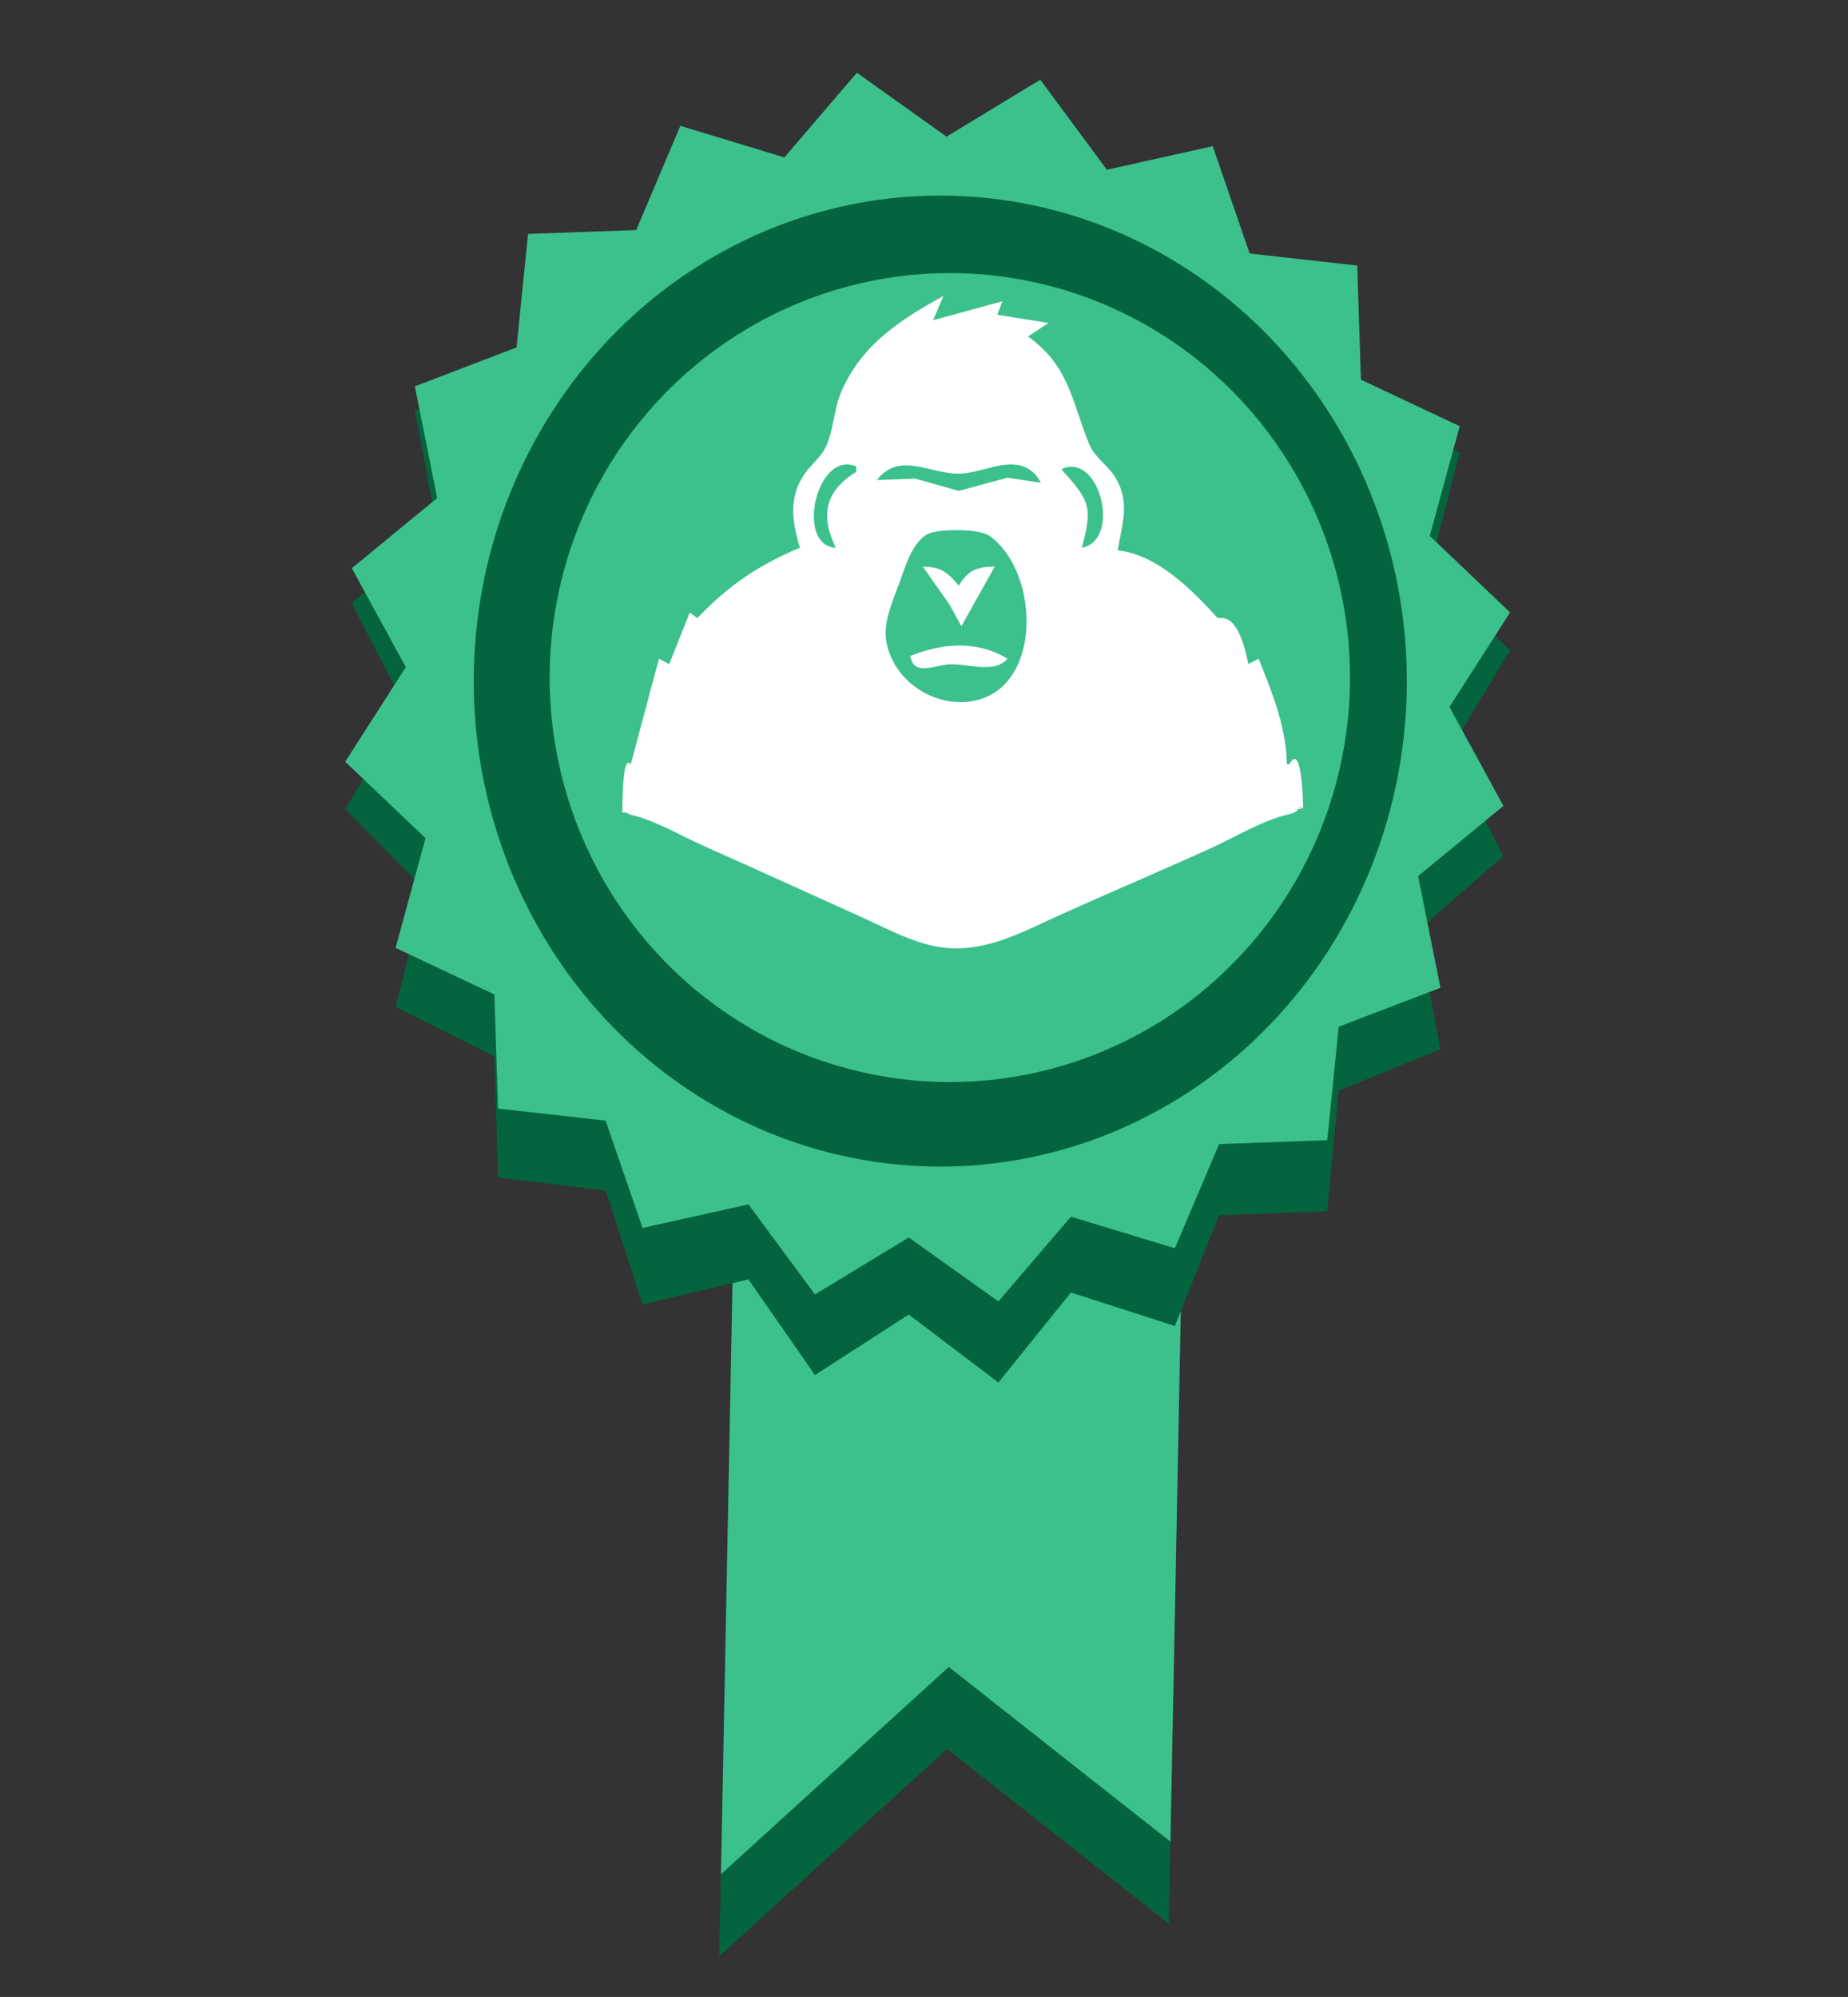 <?xml version="1.0" encoding="UTF-8" standalone="no"?>
<!-- Created with Inkscape (http://www.inkscape.org/) -->

<svg
   width="165.338mm"
   height="178.691mm"
   viewBox="0 0 165.338 178.691"
   version="1.1"
   id="svg32321"
   xmlns="http://www.w3.org/2000/svg"
   >
  <rect x="0" y="0" width="165.338" height="178.691" fill="#333333" stroke="none"/>
  <defs
     id="defs32318" />
  <g
     id="layer1"
     transform="translate(-22.705,-36.539)">
    <path
       style="color:#000000;fill:#04643e;fill-opacity:1;stroke-width:0.174;-inkscape-stroke:none"
       d="m 88.883,118.164 40.211,-2.912 -1.826,93.423 -19.831,-15.633 -20.38,18.545 z"
       id="rect16828-4-7-8" />
    <path
       style="color:#000000;fill:#3cc18c;stroke-width:0.174;-inkscape-stroke:none"
       d="m 89.037,110.825 40.211,-2.912 -1.826,93.423 -19.831,-15.633 -20.38,18.545 z"
       id="rect16828" />
    <path
       style="fill:#04643e;fill-opacity:1"
       id="path16306-1"
       transform="matrix(0.091,0,0,0.102,280.637,133.49)"
       d="m -1518.231,6.282 -11.286,105.787 -106.326,3.608 -43.423,97.122 -102.237,-29.425 -71.31,78.95 -88.141,-59.578 -92.217,53.05 -65.416,-83.899 -104.097,21.957 -36.289,-100.007 -105.787,-11.285 -3.608,-106.326 -97.122,-43.423 29.425,-102.238 -78.95,-71.31 59.578,-88.141 -53.05,-92.217 83.899,-65.416 -21.957,-104.097 100.007,-36.289 11.285,-105.787 106.326,-3.608 43.423,-97.122 102.238,29.425 71.31,-78.95 88.141,59.578 92.217,-53.05 65.416,83.899 104.097,-21.957 36.288,100.007 105.787,11.285 3.608,106.326 97.123,43.423 -29.425,102.238 78.95,71.31 -59.578,88.141 53.05,92.217 -83.899,65.416 21.957,104.097 z" />
    <path
       style="fill:#3cc18c;fill-opacity:1"
       id="path16306"
       transform="matrix(0.091,0,0,0.096,280.637,127.809)"
       d="m -1518.231,6.282 -11.286,105.787 -106.326,3.608 -43.423,97.122 -102.237,-29.425 -71.31,78.95 -88.141,-59.578 -92.217,53.05 -65.416,-83.899 -104.097,21.957 -36.289,-100.007 -105.787,-11.285 -3.608,-106.326 -97.122,-43.423 29.425,-102.238 -78.95,-71.31 59.578,-88.141 -53.05,-92.217 83.899,-65.416 -21.957,-104.097 100.007,-36.289 11.285,-105.787 106.326,-3.608 43.423,-97.122 102.238,29.425 71.31,-78.95 88.141,59.578 92.217,-53.05 65.416,83.899 104.097,-21.957 36.288,100.007 105.787,11.285 3.608,106.326 97.123,43.423 -29.425,102.238 78.95,71.31 -59.578,88.141 53.05,92.217 -83.899,65.416 21.957,104.097 z" />
    <ellipse
       style="fill:#04643e;fill-opacity:1;stroke-width:0.189"
       id="path16679"
       cx="106.832"
       cy="97.483"
       rx="41.74"
       ry="43.444" />
    <ellipse
       style="fill:#3cc18c;fill-opacity:1;stroke-width:0.16"
       id="path16679-9"
       cx="107.685"
       cy="97.17"
       rx="35.803"
       ry="36.195" />
    <path
       id="path916"
       style="fill:#ffffff;stroke:none;stroke-width:0.236"
       d="m 107.111,62.776 0.229,0.242 z m 0,0.242 c -3.742,2.08 -7.226,4.253 -9.097,8.48 -0.686,1.551 -0.701,3.311 -1.338,4.845 -0.439,1.058 -1.405,1.739 -2.029,2.665 -1.406,2.09 -1.064,4.266 -0.375,6.541 -3.656,1.537 -6.375,3.344 -9.171,6.299 l -0.688,-0.485 -1.834,4.603 -0.917,-0.485 -2.522,9.449 c -0.542,-0.709 -0.738,1.237 -0.758,4.304 0.007,0.002 0.013,0.003 0.019,0.005 0.28,-0.017 0.484,0.056 0.61,0.171 2.327,0.521 4.615,1.922 6.778,2.882 4.674,2.075 9.325,4.202 13.986,6.309 2.634,1.191 5.319,2.725 8.254,2.8 3.446,0.088 6.533,-1.648 9.63,-3.044 4.42,-1.993 8.883,-3.878 13.298,-5.881 2.357,-1.069 4.821,-2.622 7.36,-3.143 0.171,-0.096 0.342,-0.192 0.513,-0.287 -0.017,-0.01 -0.036,-0.015 -0.052,-0.027 -0.089,-0.062 0.098,-0.102 0.268,-0.095 0.048,-0.026 0.095,-0.053 0.143,-0.08 -0.095,-0.016 -0.194,-0.024 -0.279,-0.063 -0.023,-0.011 -0.01,-0.016 0.02,-0.017 0.091,-0.003 0.341,0.034 0.275,0.07 -0.005,0.003 -0.011,0.006 -0.016,0.009 0.043,0.007 0.075,0.035 0.114,0.049 -0.099,-3.456 -0.46,-5.376 -1.239,-3.966 h -0.229 c -0.067,-3.444 -1.299,-6.344 -2.522,-9.449 l -0.917,0.485 c -0.301,-1.372 -0.899,-4.241 -2.522,-4.119 h -0.229 c -2.321,-2.556 -5.412,-5.675 -8.942,-6.057 0.384,-2.385 1.154,-4.271 -0.222,-6.541 -0.644,-1.062 -1.854,-1.787 -2.324,-2.949 -1.598,-3.95 -1.773,-6.976 -5.478,-9.65 l 1.834,-1.211 -4.585,-0.727 0.459,-1.211 -6.19,1.696 z m 6.122,15.08 c 0.1,0.001 0.199,0.006 0.298,0.015 1.017,0.089 1.839,0.7 2.293,1.623 l -2.981,-0.451 -4.356,1.181 -3.898,-1.098 -3.439,0.126 c 2.094,-2.669 4.88,-0.423 7.566,-0.576 1.488,-0.085 3.025,-0.84 4.517,-0.82 z m -14.867,0.002 c 0.301,-0.019 0.618,0.037 0.95,0.182 v 0.485 c -2.78,1.698 -3.244,3.868 -1.834,6.784 -3.324,-0.16 -2.021,-7.27 0.884,-7.45 z m 20.218,0.205 c 2.837,0.025 4.152,6.665 0.908,7.245 1.007,-3.697 0.686,-4.224 -1.834,-7.026 0.323,-0.153 0.632,-0.221 0.926,-0.219 z m -9.932,5.677 c 1.066,0.027 2.116,0.177 2.576,0.503 4.284,3.028 4.802,12.706 -0.678,14.578 -3.524,1.204 -7.961,-1.234 -8.571,-5.276 -0.245,-1.622 0.648,-3.608 1.19,-5.088 0.527,-1.438 1.241,-3.977 2.804,-4.478 0.528,-0.169 1.612,-0.266 2.678,-0.24 z m -3.375,3.264 2.384,3.402 1.056,1.928 2.981,-5.33 c -1.541,0.005 -2.352,0.281 -3.21,1.696 -1.025,-1.225 -1.649,-1.69 -3.21,-1.696 z m 3.256,7.055 c -1.463,0.005 -2.942,0.365 -4.403,0.94 0.162,0.563 0.301,0.977 0.931,1.065 0.806,0.114 1.701,-0.258 2.509,-0.317 1.662,-0.121 4.072,0.894 5.273,-0.506 -1.399,-0.84 -2.847,-1.188 -4.31,-1.183 z m 19.111,101.971 c -0.107,0.013 -0.213,0.027 -0.32,0.041 0.11,-0.005 0.217,-0.018 0.32,-0.041 z" />
  </g>
</svg>
